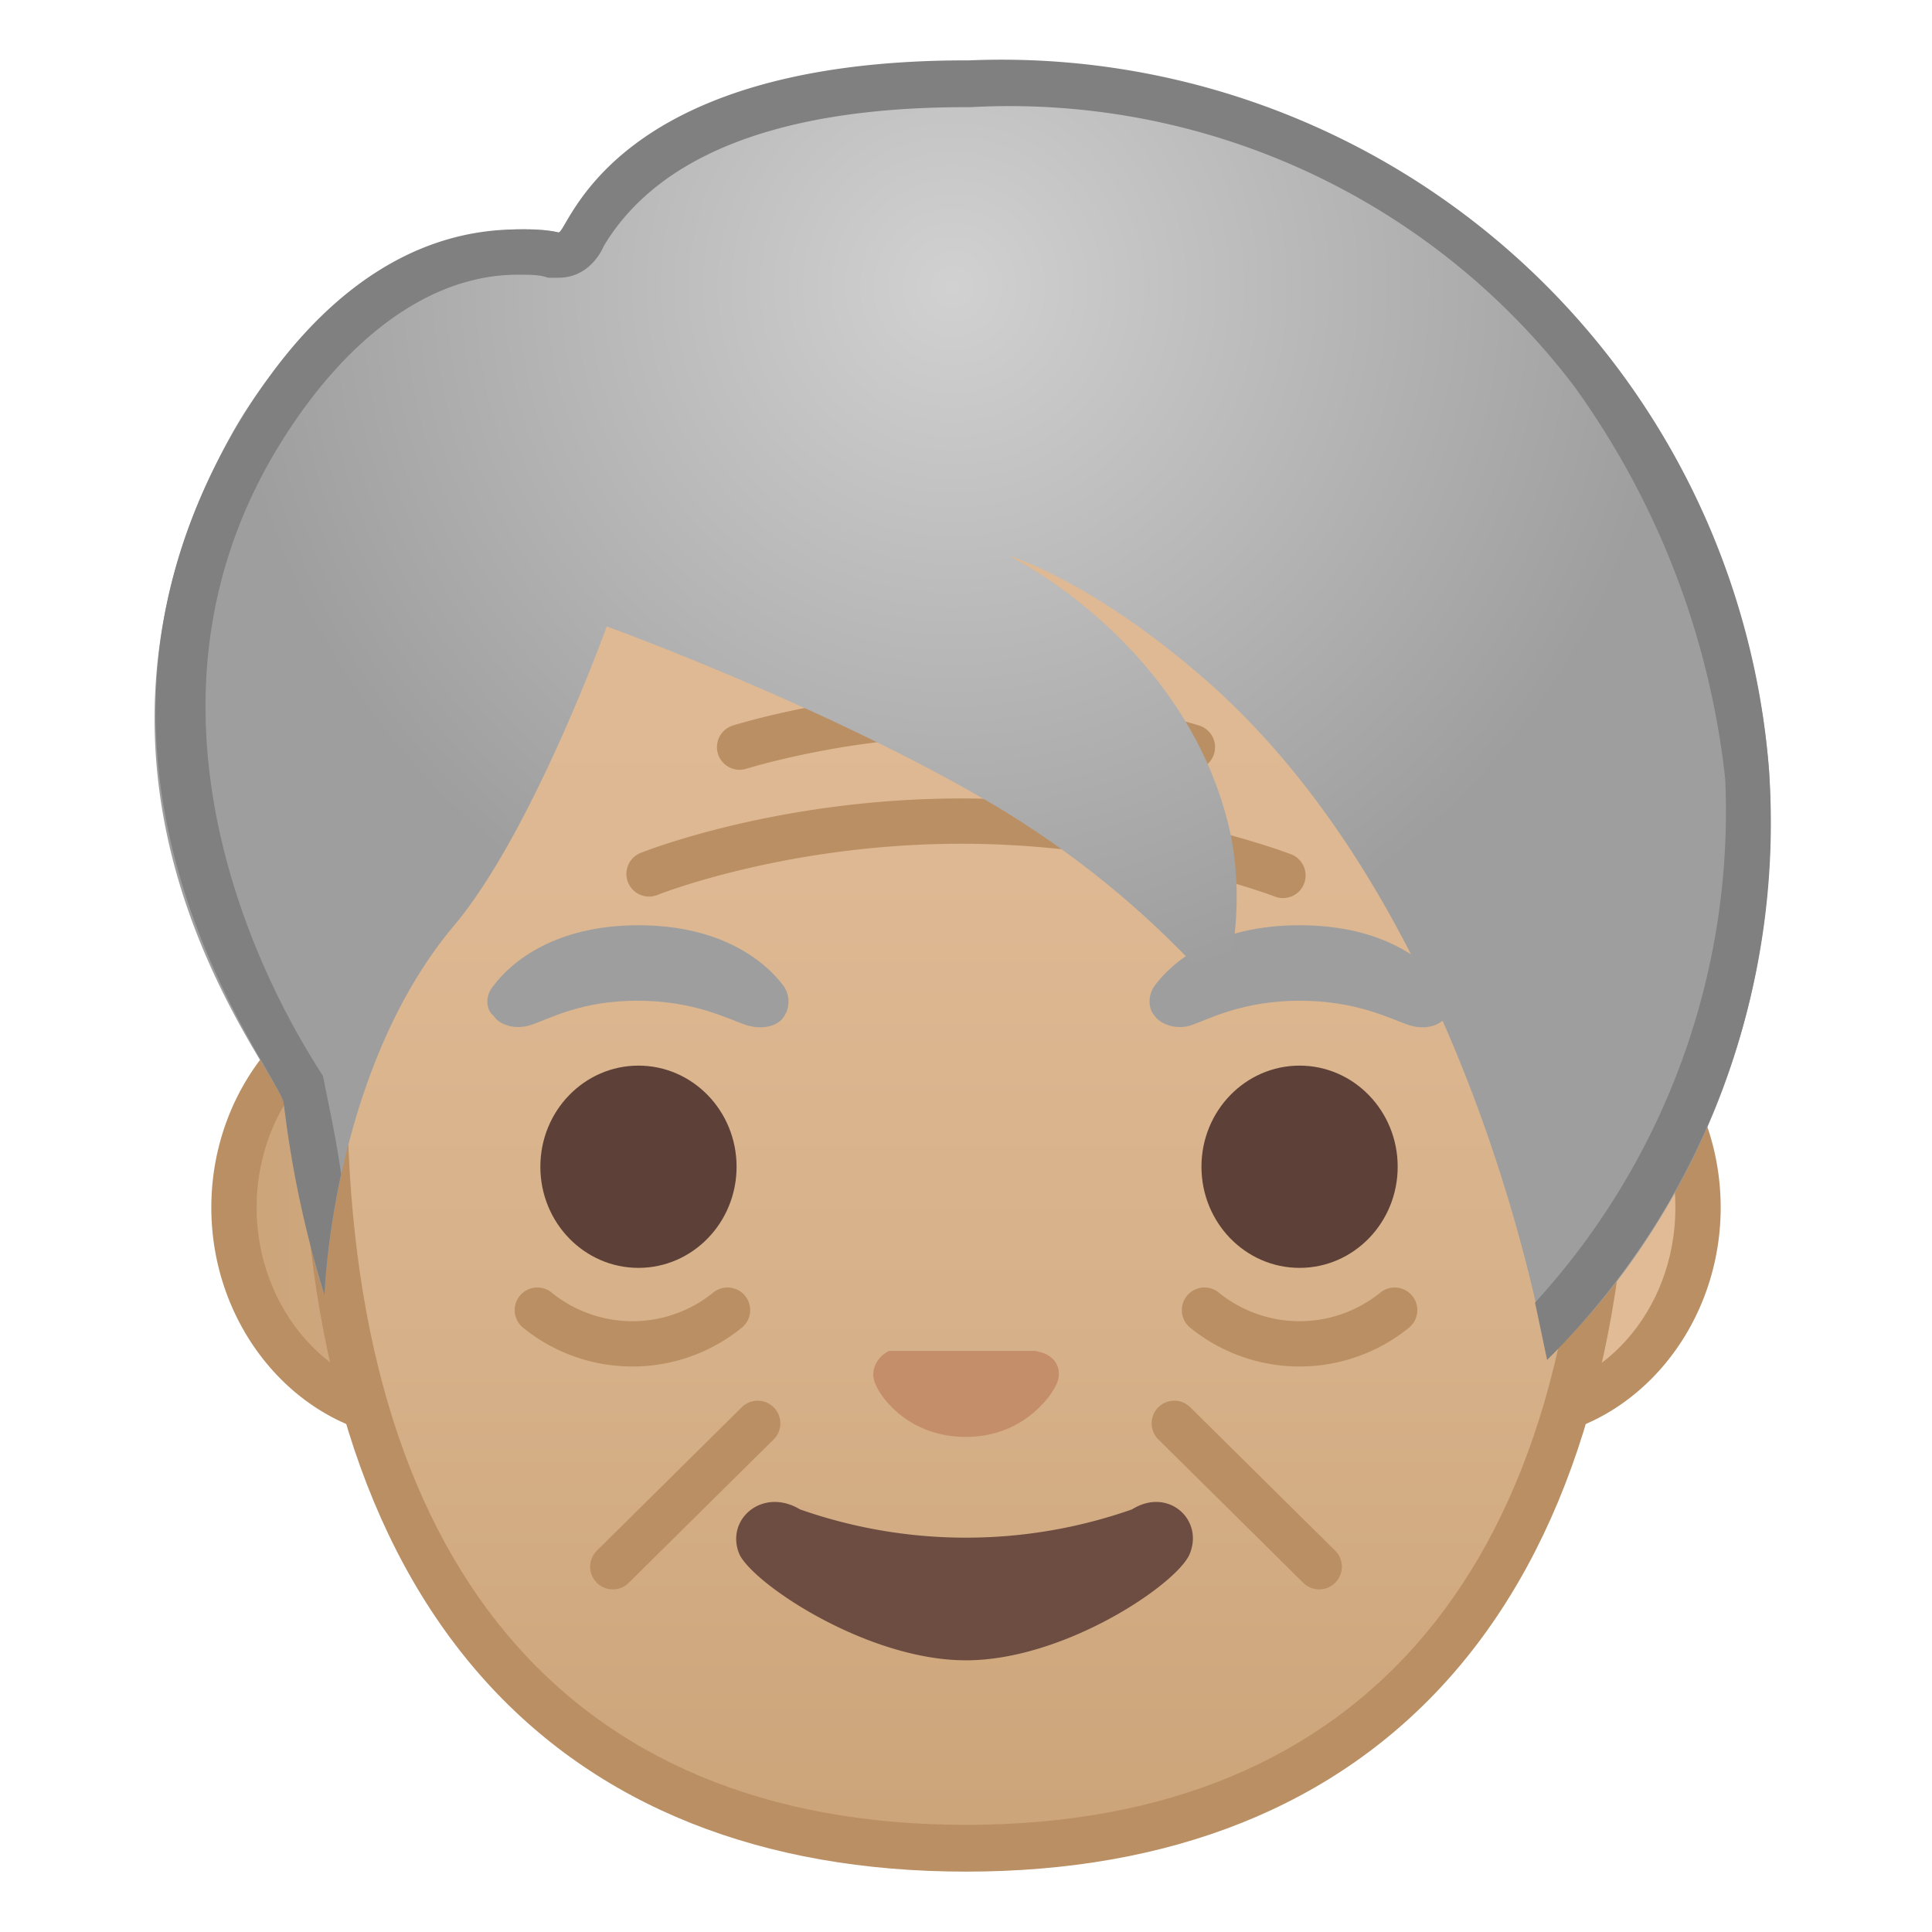 <svg viewBox="0 0 128 128" xmlns="http://www.w3.org/2000/svg"><linearGradient id="a" x1="15.5" x2="112.5" y1="80" y2="80" gradientUnits="userSpaceOnUse"><stop stop-color="#CCA47A" offset="0"/><stop stop-color="#D6B088" offset=".3"/><stop stop-color="#DEB892" offset=".6"/><stop stop-color="#E0BB95" offset="1"/></linearGradient><path d="M28 94c-6.9 0-12.5-6.3-12.5-14s5.6-14 12.6-14h71.8c7 0 12.6 6.3 12.6 14s-5.6 14-12.6 14H28.1z" fill="url(#a)"/><path d="M100 67.6c6 0 11 5.5 11 12.4s-5 12.4-11 12.4H28c-6 0-11-5.6-11-12.4s5-12.4 11-12.4h72m0-3H28c-7.7 0-14 7-14 15.4s6.3 15.4 14 15.4h72c7.7 0 14-7 14-15.4s-6.3-15.4-14-15.4z" fill="#BA8F63"/><linearGradient id="b" x1="64" x2="64" y1="122.6" y2="14.4" gradientUnits="userSpaceOnUse"><stop stop-color="#CCA47A" offset="0"/><stop stop-color="#D6B088" offset=".3"/><stop stop-color="#DEB892" offset=".6"/><stop stop-color="#E0BB95" offset="1"/></linearGradient><path d="M64 122.4c-27.4 0-42.6-18-42.6-50.5 0-19 3-32.7 8.8-42C37 19.2 48.1 14 64 14s27 5.2 33.8 16c5.9 9.3 8.8 23 8.8 42 0 32.6-15.1 50.5-42.6 50.5z" fill="url(#b)"/><path d="M64 15.5c28.8 0 41 16.9 41 56.4 0 31.6-14.5 49-41 49s-41-17.4-41-49c0-39.5 12.2-56.4 41-56.4m0-3C29.3 12.5 20 37 20 72c0 34.8 17 52 44 52s44-17.2 44-52c0-35-9.3-59.4-44-59.4z" fill="#BA8F63"/><path d="M43 57.9s8.7-3.5 20.7-3.5S85 58 85 58m-36-8.5s7-2.2 15-2.2 15 2.2 15 2.2M48.2 86.8a10 10 0 0 1-12.6 0m56.8 0a10 10 0 0 1-12.6 0M50.2 94.3l-9.6 9.5m37.2-9.5l9.6 9.5" fill="none" stroke="#BA8F63" stroke-linecap="round" stroke-linejoin="round" stroke-miterlimit="10" stroke-width="3"/><path d="M95.8 65.3c-1.3-1.6-4.1-4-9.7-4s-8.4 2.4-9.6 4c-.5.7-.4 1.6 0 2 .3.5 1.4 1 2.5.6s3.4-1.6 7.1-1.6c3.8 0 6 1.2 7.2 1.6s2.1 0 2.5-.5c.4-.5.5-1.4 0-2.1zm-43.9 0c-1.2-1.6-4.1-4-9.6-4s-8.4 2.4-9.6 4c-.6.7-.5 1.6 0 2 .3.5 1.3 1 2.5.6s3.3-1.6 7-1.6c3.8 0 6 1.2 7.2 1.6s2.2 0 2.5-.5c.4-.5.5-1.4 0-2.1z" fill="#9E9E9E"/><g fill="#5D4037"><ellipse cx="42.3" cy="77.3" rx="6.5" ry="6.7"/><ellipse cx="86.1" cy="77.3" rx="6.5" ry="6.7"/></g><path d="M69 89.6l-.4-.1H58.9c-.8.4-1.3 1.3-.9 2.2.4 1 2.3 3.5 6 3.5s5.6-2.6 6-3.5 0-1.8-1-2.1z" fill="#C48E6A"/><path d="M75 100a33.2 33.2 0 0 1-22 0c-2.5-1.5-5 .7-4 3 1 2 8.5 7 15 7s13.9-5 14.8-7c1-2.3-1.4-4.5-3.8-3z" fill="#6D4C41"/><radialGradient id="c" cx="63.1" cy="19" r="48.1" gradientUnits="userSpaceOnUse"><stop stop-color="#D1D1D1" offset="0"/><stop stop-color="#9E9E9E" offset="1"/></radialGradient><path d="M64 4.2c-23.9 0-26.4 11.4-27 11.2-6.9-1.4-16.3 4-21.5 13.1-13.4 23.8 3 42.5 3.3 44.6 1.8 10.8 2.7 12.7 2.7 12.7s.5-14.9 8.6-24.5c5.2-6.2 10.1-19.8 10.1-19.8s14.6 5.3 25.6 11.8A62 62 0 0 1 81 66s1.8-5.5.4-11.3c-3-12.3-14.6-17.9-14.6-17.9s5.8 1.7 13.7 8.8c17.4 15.8 22 44.4 22 44.4 6-5.5 15.9-19 14.7-39A51 51 0 0 0 64 4.2z" fill="url(#c)"/><path d="M40 16.3c3.6-6 11.6-9.2 24-9.2h.3a47 47 0 0 1 40 18.5 54.6 54.6 0 0 1 10 26 48.2 48.2 0 0 1-12.6 34.7l.8 3.8A50.1 50.1 0 0 0 117.2 51a51 51 0 0 0-53-47H64C40.3 4 37.7 15.4 37 15.4c-.8-.2-1.7-.2-2.7-.2-7 0-13.2 4.3-18.1 12.2C1.7 50.7 18.5 71 18.8 73.1a71 71 0 0 0 2.7 12.7s.1-3.4 1.1-8c-.3-2.2-.7-4-1.2-6.5-.2-.5-15.3-21.6-2.9-41.8 4.3-7 9.9-11.3 15.8-11.3.8 0 1.5 0 2 .2h.7c1.8 0 2.7-1.4 3-2.1z" fill="gray"/></svg>